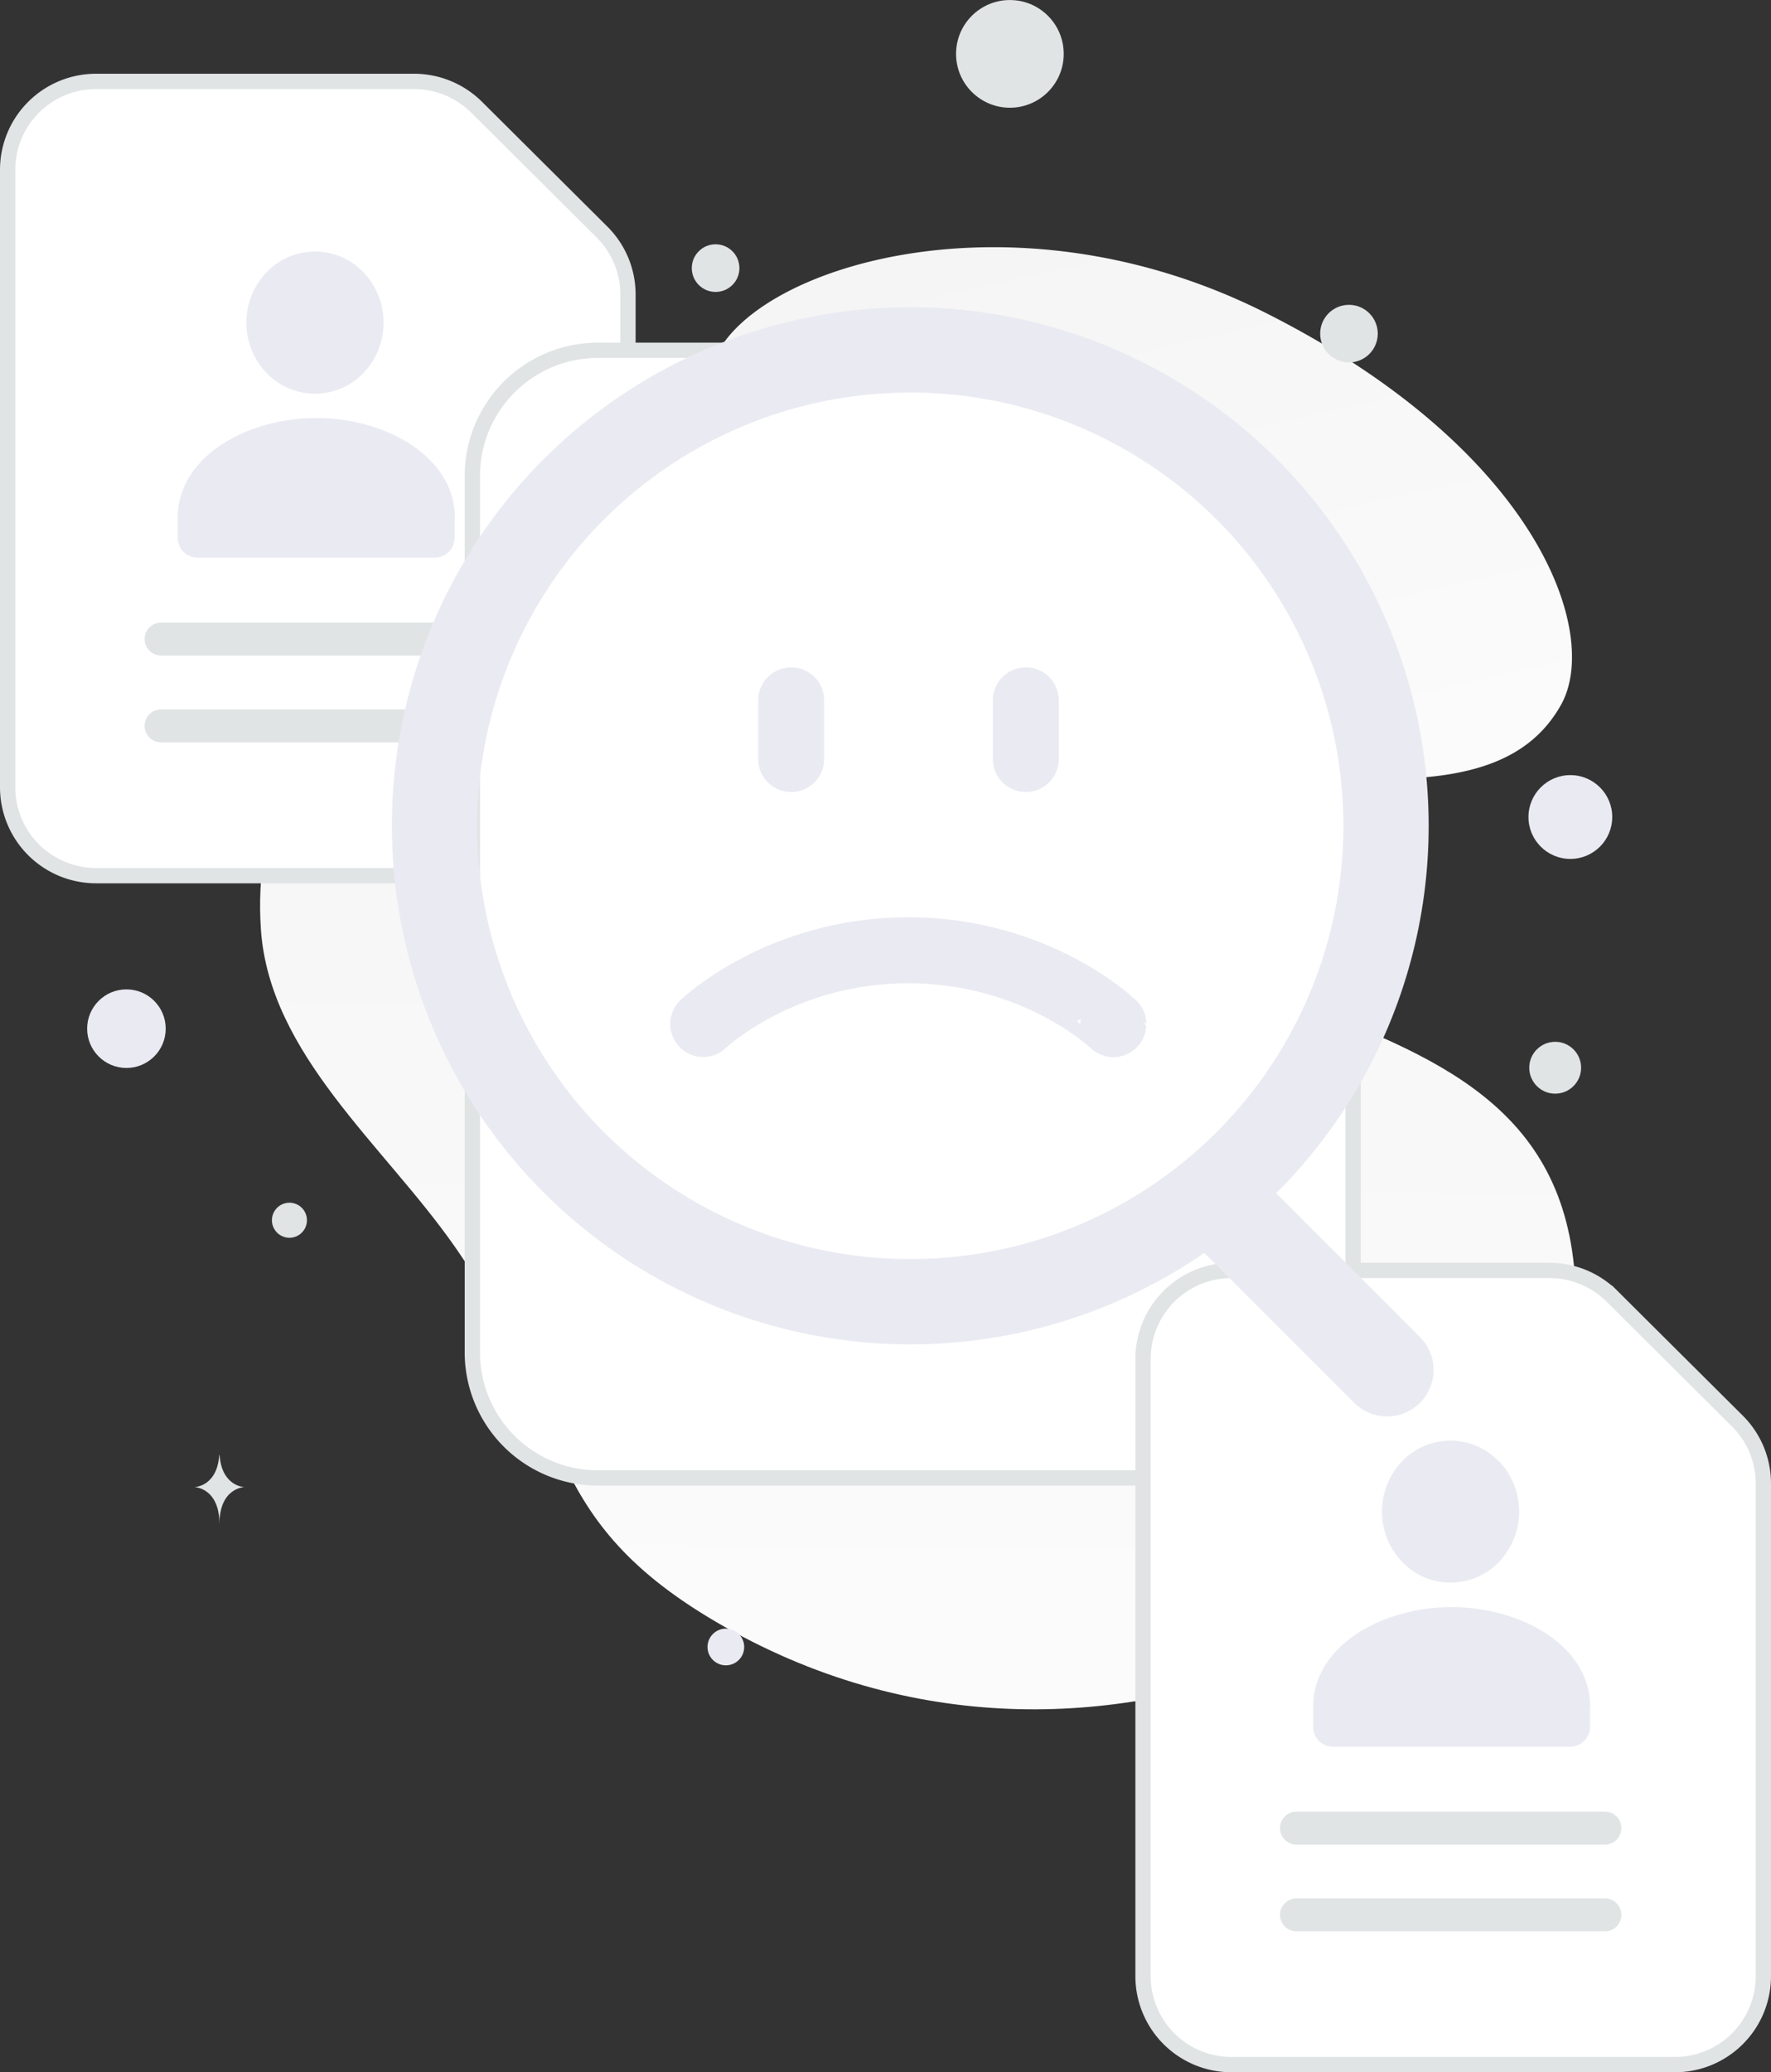 <svg xmlns="http://www.w3.org/2000/svg" xmlns:xlink="http://www.w3.org/1999/xlink" viewBox="0 0 536.92 628.08"><rect x="0" y="0" width="536.92" height="628.08" fill="#333333" stroke="none"/><defs><style>.cls-1{fill:url(#Degradado_sin_nombre_2);}.cls-2{fill:url(#Degradado_sin_nombre_2-2);}.cls-3,.cls-7{fill:#eaeaf2;}.cls-4{fill:#e1e4e5;}.cls-5{fill:#fff;stroke-width:4.64px;}.cls-5,.cls-6{stroke:#e1e4e5;}.cls-5,.cls-7{fill-rule:evenodd;}.cls-10,.cls-6,.cls-8,.cls-9{fill:none;stroke-linecap:round;stroke-linejoin:round;}.cls-6{stroke-width:10px;}.cls-10,.cls-8,.cls-9{stroke:#eaeaf2;}.cls-8{stroke-width:28.19px;}.cls-9{stroke-width:25.85px;}.cls-10{stroke-width:20px;}</style><linearGradient id="Degradado_sin_nombre_2" x1="274.42" y1="-160.56" x2="283.9" y2="764.67" gradientTransform="matrix(1, 0, 0, -1, 0, 553.37)" gradientUnits="userSpaceOnUse"><stop offset="0" stop-color="#fff"/><stop offset="1" stop-color="#eee"/></linearGradient><linearGradient id="Degradado_sin_nombre_2-2" x1="389.8" y1="196.86" x2="279.73" y2="691.45" xlink:href="#Degradado_sin_nombre_2"/></defs><title>no_found_illustration_mb</title><g id="Capa_2" data-name="Capa 2"><g id="Capa_1-2" data-name="Capa 1"><path class="cls-1" d="M475.06,423.25c-9.51,54-139,138.21-258.15,68.21-55.43-32.56-43.17-62.37-79.13-113.77-21.43-30.64-56.07-58.09-58.68-96-2.25-32.71,11.11-64.2,32.29-81.78,47.62-39.54,128.88-55.31,183.83,37.2S499.54,284,475.06,423.25Z"/><path class="cls-2" d="M473.26,213.62c-12.34,22-39.39,25.07-82.72,20.88-32.58-3.16-62.3-5.6-94.89-23.37a182.36,182.36,0,0,1-54-45.57c-14.28-17.69-34.21-37.88-24.44-57.94,13.43-27.55,91.08-50.76,166.48-12.81C466.49,136.51,485.34,192.08,473.26,213.62Z"/><circle class="cls-3" cx="476.09" cy="247.62" r="12.7"/><circle class="cls-3" cx="38.33" cy="311.77" r="11.91"/><circle class="cls-3" cx="220.06" cy="499.17" r="5.56"/><circle class="cls-4" cx="87.75" cy="369.83" r="5.31"/><circle class="cls-4" cx="471.49" cy="323.61" r="7.86"/><circle class="cls-4" cx="408.97" cy="101.12" r="8.73"/><circle class="cls-4" cx="216.95" cy="81.26" r="7.22"/><circle class="cls-4" cx="306.17" cy="16.33" r="16.32"/><path class="cls-4" d="M78.42,190h.12c.67,9.59,7.81,9.74,7.81,9.74s-7.87.15-7.87,11.23c0-11.08-7.87-11.23-7.87-11.23s7.13-.15,7.81-9.74ZM66.47,441h.11c.65,9.56,7.5,9.71,7.5,9.71s-7.55.16-7.55,11.21c0-11.05-7.56-11.21-7.56-11.21S65.82,450.59,66.47,441Z"/><path class="cls-5" d="M182.51,70.33l-38-37.82a26.93,26.93,0,0,0-19-7.84H29.19A26.8,26.8,0,0,0,2.32,51.42V238.64a26.8,26.8,0,0,0,26.87,26.75H163.52a26.8,26.8,0,0,0,26.86-26.75V89.24a26.68,26.68,0,0,0-7.87-18.91Z"/><path class="cls-6" d="M48.84,220h93.49M48.84,193.69h93.49"/><path class="cls-7" d="M137.83,157v6a6,6,0,0,1-6,6H59.89a6,6,0,0,1-6-6v-6.14c0-18.28,20.73-30.16,42-30.16s42,11.89,42,30.16M110.2,82.55a22.1,22.1,0,0,1,0,30.47,20.3,20.3,0,0,1-29.41,0,22.08,22.08,0,0,1,0-30.47A20.3,20.3,0,0,1,110.2,82.55Z"/><path class="cls-5" d="M399,171l-53.93-53.7a38.26,38.26,0,0,0-27-11.13H181.35a38.05,38.05,0,0,0-38.14,38V409.94a38.05,38.05,0,0,0,38.14,38H372.07a38.06,38.06,0,0,0,38.15-38V197.81A37.87,37.87,0,0,0,399,171Z"/><path class="cls-5" d="M526.73,430.7l-38-37.82a26.91,26.91,0,0,0-19-7.84H373.41a26.81,26.81,0,0,0-26.87,26.75V599a26.8,26.8,0,0,0,26.87,26.74H507.74A26.8,26.8,0,0,0,534.6,599V449.61a26.65,26.65,0,0,0-7.87-18.91Z"/><path class="cls-6" d="M393.06,580.36h93.5m-93.5-26.3h93.5"/><path class="cls-7" d="M482.05,517.39v6a6,6,0,0,1-6,6H404.11a6,6,0,0,1-6-6v-6.14c0-18.28,20.73-30.16,42-30.16s42,11.88,42,30.16m-27.63-74.36a22.09,22.09,0,0,1,0,30.46,20.3,20.3,0,0,1-29.41,0,22.09,22.09,0,0,1,0-30.46A20.3,20.3,0,0,1,454.42,442.93Z"/><path class="cls-8" d="M420.53,415.2l-50-50"/><circle class="cls-9" cx="275.97" cy="250.29" r="144.24"/><path class="cls-10" d="M239.86,212.27v17.78M311,212.27v17.78m26.54,80.34S314.24,288,275.37,288s-62.18,22.35-62.18,22.35"/></g></g></svg>